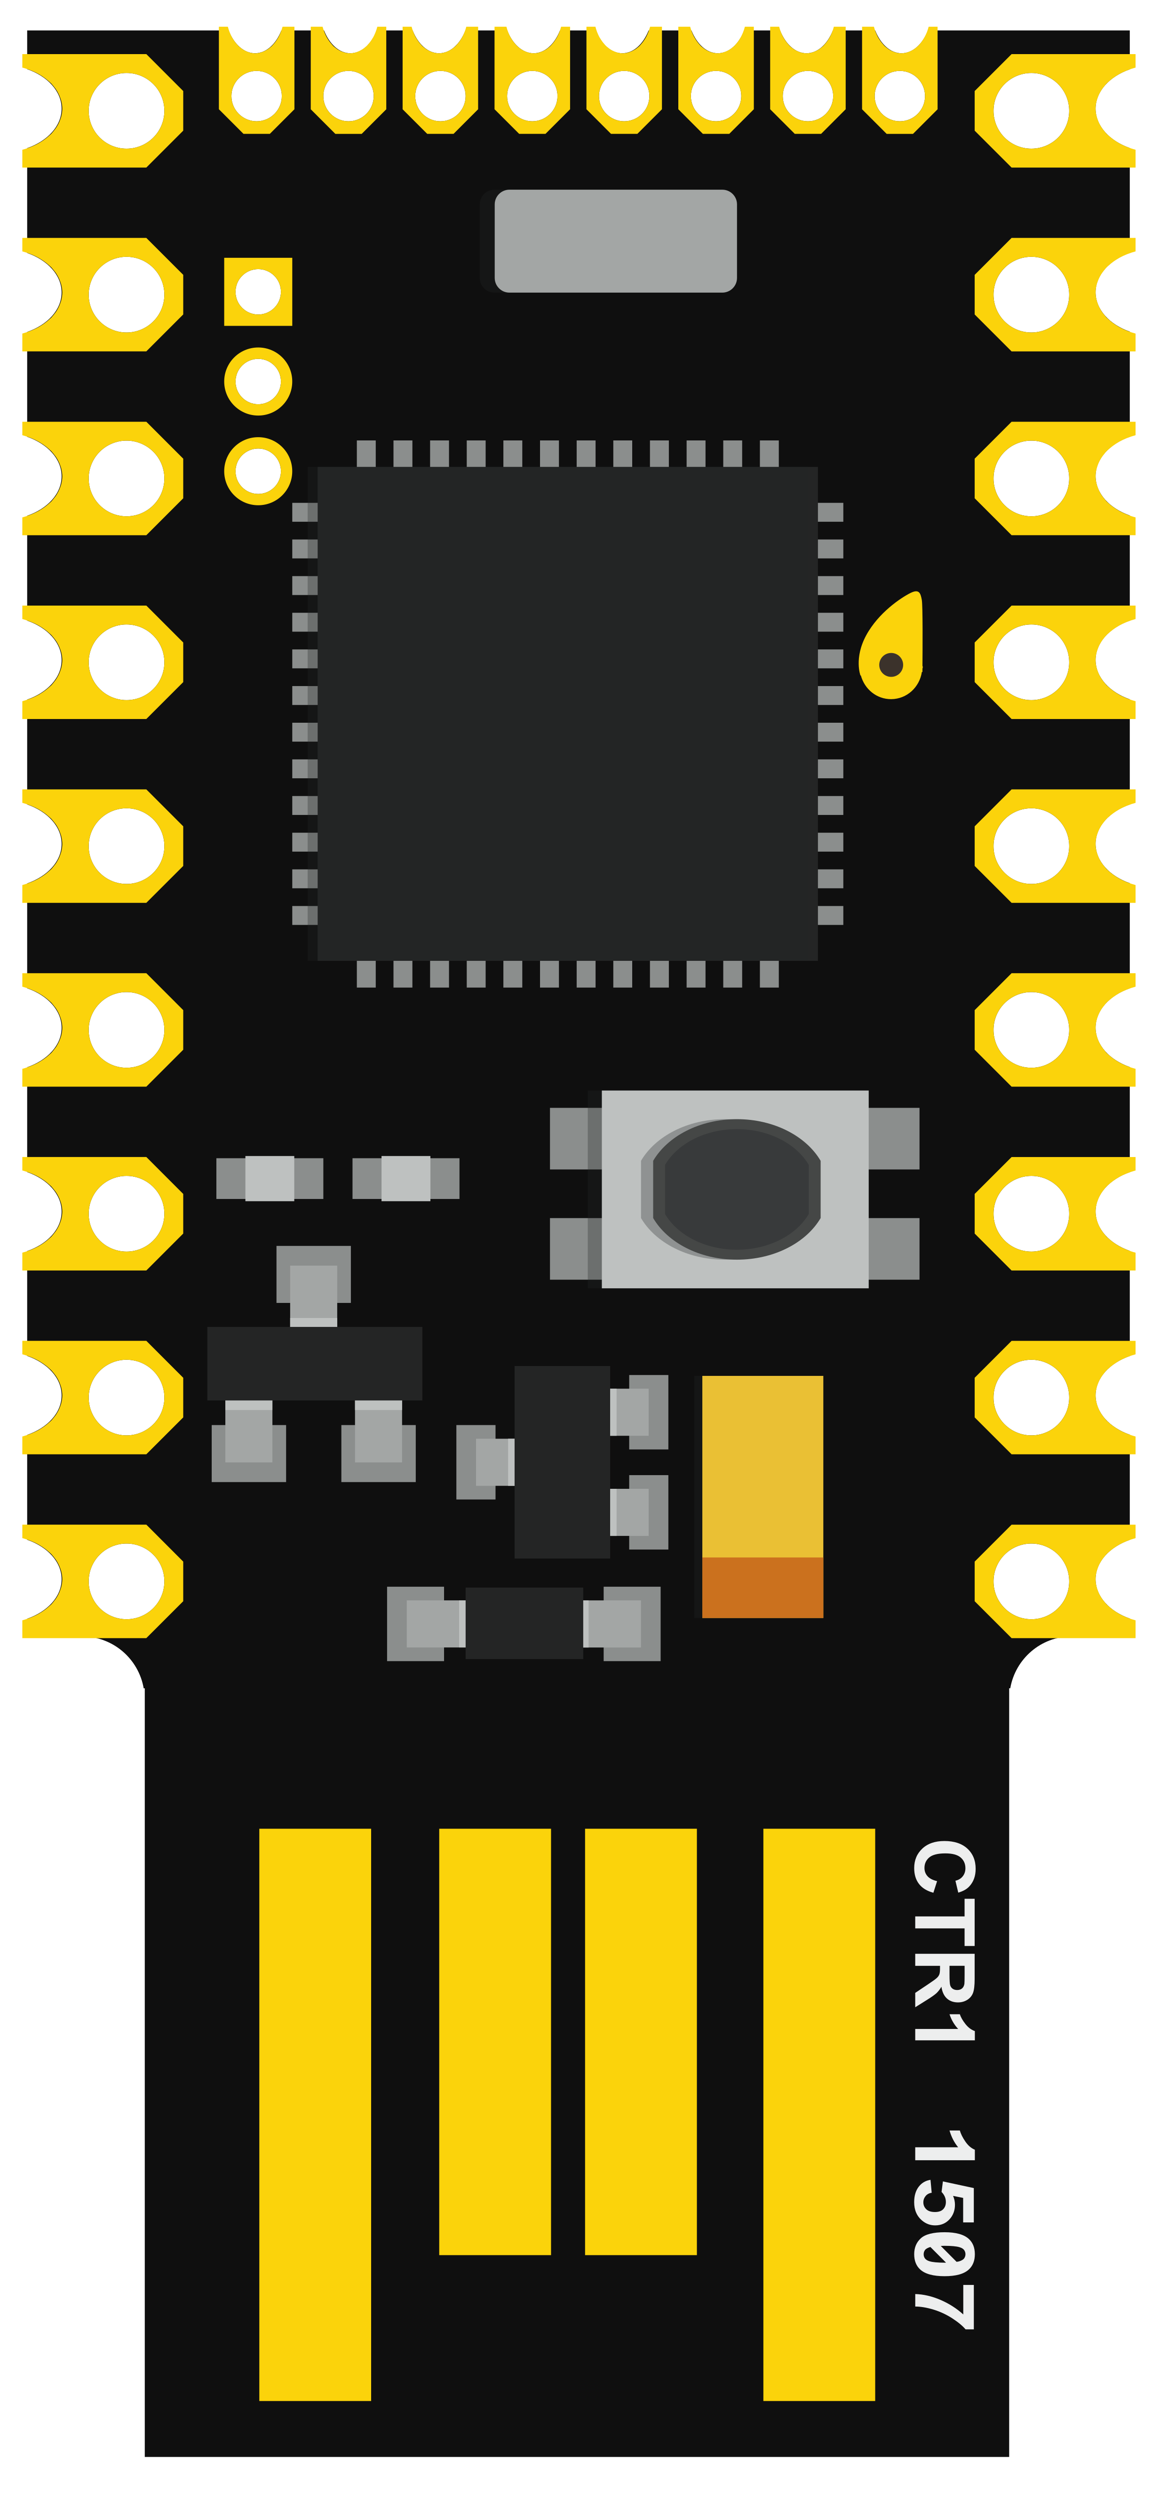 <?xml version="1.0" encoding="utf-8"?>
<!-- Generator: Adobe Illustrator 15.0.0, SVG Export Plug-In . SVG Version: 6.00 Build 0)  -->
<!DOCTYPE svg PUBLIC "-//W3C//DTD SVG 1.1//EN" "http://www.w3.org/Graphics/SVG/1.1/DTD/svg11.dtd">
<svg version="1.1" id="Layer_1" xmlns="http://www.w3.org/2000/svg" xmlns:xlink="http://www.w3.org/1999/xlink" x="0px" y="0px"
	 width="45.35px" height="96.38px" viewBox="0 0 45.35 96.38" enable-background="new 0 0 45.35 96.38" xml:space="preserve">
<g id="BOARD_x5F__x5F_EspruinoPico">
	<path id="pcb" fill="#0F0F0F" d="M43.568,2.672V1.173h-7.783c-0.208,0.524-0.584,0.88-1.018,0.88c-0.433,0-0.809-0.355-1.016-0.88
		h-1.634c-0.207,0.524-0.583,0.88-1.017,0.88c-0.433,0-0.809-0.355-1.017-0.88h-1.383c-0.208,0.524-0.583,0.88-1.017,0.88
		s-0.81-0.355-1.018-0.88h-1.653c-0.208,0.524-0.583,0.88-1.017,0.88s-0.81-0.355-1.018-0.88h-1.383
		c-0.207,0.524-0.583,0.88-1.017,0.88c-0.433,0-0.809-0.355-1.017-0.88h-1.612c-0.208,0.524-0.583,0.88-1.017,0.88
		s-0.81-0.355-1.018-0.88h-1.383c-0.207,0.524-0.583,0.88-1.017,0.88c-0.433,0-0.809-0.355-1.017-0.88H10.85
		c-0.207,0.524-0.583,0.88-1.016,0.88c-0.434,0-0.81-0.355-1.018-0.88H1.048v1.495C1.83,2.939,2.375,3.516,2.375,4.189
		c0,0.672-0.545,1.248-1.327,1.521v4.044c0.782,0.272,1.327,0.849,1.327,1.521s-0.545,1.249-1.327,1.521v4.044
		c0.782,0.272,1.327,0.849,1.327,1.521c0,0.674-0.545,1.25-1.327,1.521v4.045c0.782,0.271,1.327,0.848,1.327,1.521
		s-0.545,1.249-1.327,1.521v4.045c0.782,0.271,1.327,0.848,1.327,1.521c0,0.672-0.545,1.248-1.327,1.521V38.1
		c0.782,0.272,1.327,0.849,1.327,1.521S1.83,40.87,1.048,41.143v4.044c0.782,0.272,1.327,0.849,1.327,1.521
		c0,0.674-0.545,1.25-1.327,1.521v4.045c0.782,0.271,1.327,0.848,1.327,1.521s-0.545,1.249-1.327,1.521v4.045
		c0.782,0.271,1.327,0.848,1.327,1.521c0,0.672-0.545,1.248-1.327,1.521v0.683h2.118c1.192,0,2.177,0.864,2.375,2h0.042v29.633
		h33.334V65.084h0.042c0.198-1.136,1.183-2,2.375-2h2.234v-0.687c-0.777-0.273-1.318-0.847-1.318-1.517s0.541-1.244,1.318-1.518
		v-4.053c-0.777-0.273-1.318-0.847-1.318-1.517s0.541-1.243,1.318-1.517v-4.053c-0.777-0.273-1.318-0.848-1.318-1.518
		s0.541-1.243,1.318-1.517v-4.052c-0.777-0.273-1.318-0.848-1.318-1.518s0.541-1.244,1.318-1.518v-4.052
		c-0.777-0.273-1.318-0.847-1.318-1.517s0.541-1.244,1.318-1.518v-4.053c-0.777-0.273-1.318-0.847-1.318-1.517
		s0.541-1.243,1.318-1.517v-4.053c-0.777-0.273-1.318-0.848-1.318-1.518s0.541-1.243,1.318-1.517v-4.052
		c-0.777-0.273-1.318-0.848-1.318-1.518s0.541-1.244,1.318-1.518V5.706c-0.777-0.273-1.318-0.847-1.318-1.517
		S42.791,2.945,43.568,2.672z M4.879,62.423c-0.805,0-1.458-0.653-1.458-1.458c0-0.807,0.653-1.459,1.458-1.459
		c0.807,0,1.459,0.652,1.459,1.459C6.338,61.77,5.686,62.423,4.879,62.423z M4.879,55.336c-0.805,0-1.458-0.652-1.458-1.458
		s0.653-1.458,1.458-1.458c0.807,0,1.459,0.652,1.459,1.458S5.686,55.336,4.879,55.336z M4.879,48.25
		c-0.805,0-1.458-0.652-1.458-1.459c0-0.805,0.653-1.458,1.458-1.458c0.807,0,1.459,0.653,1.459,1.458
		C6.338,47.598,5.686,48.25,4.879,48.25z M4.879,41.164c-0.805,0-1.458-0.653-1.458-1.459s0.653-1.459,1.458-1.459
		c0.807,0,1.459,0.653,1.459,1.459S5.686,41.164,4.879,41.164z M4.879,34.077c-0.805,0-1.458-0.653-1.458-1.458
		c0-0.807,0.653-1.459,1.458-1.459c0.807,0,1.459,0.652,1.459,1.459C6.338,33.424,5.686,34.077,4.879,34.077z M4.879,26.99
		c-0.805,0-1.458-0.652-1.458-1.458s0.653-1.458,1.458-1.458c0.807,0,1.459,0.652,1.459,1.458S5.686,26.99,4.879,26.99z
		 M4.879,19.904c-0.805,0-1.458-0.652-1.458-1.459c0-0.805,0.653-1.458,1.458-1.458c0.807,0,1.459,0.653,1.459,1.458
		C6.338,19.252,5.686,19.904,4.879,19.904z M4.879,12.818c-0.805,0-1.458-0.653-1.458-1.459S4.074,9.9,4.879,9.9
		c0.807,0,1.459,0.653,1.459,1.459S5.686,12.818,4.879,12.818z M4.879,5.731c-0.805,0-1.458-0.653-1.458-1.458
		c0-0.807,0.653-1.459,1.458-1.459c0.807,0,1.459,0.652,1.459,1.459C6.338,5.078,5.686,5.731,4.879,5.731z M9.958,19.042
		c-0.483,0-0.875-0.392-0.875-0.875s0.392-0.875,0.875-0.875s0.875,0.392,0.875,0.875S10.441,19.042,9.958,19.042z M9.958,15.584
		c-0.483,0-0.875-0.393-0.875-0.875c0-0.484,0.392-0.875,0.875-0.875s0.875,0.391,0.875,0.875
		C10.833,15.191,10.441,15.584,9.958,15.584z M9.958,12.125c-0.483,0-0.875-0.392-0.875-0.875s0.392-0.875,0.875-0.875
		s0.875,0.392,0.875,0.875S10.441,12.125,9.958,12.125z M9.896,4.675c-0.536,0-0.971-0.435-0.971-0.971
		c0-0.535,0.435-0.971,0.971-0.971c0.537,0,0.971,0.436,0.971,0.971C10.867,4.24,10.434,4.675,9.896,4.675z M13.44,4.675
		c-0.536,0-0.971-0.435-0.971-0.971c0-0.535,0.435-0.971,0.971-0.971s0.971,0.436,0.971,0.971C14.411,4.24,13.977,4.675,13.44,4.675
		z M16.984,4.675c-0.537,0-0.971-0.435-0.971-0.971c0-0.535,0.434-0.971,0.971-0.971c0.536,0,0.971,0.436,0.971,0.971
		C17.955,4.24,17.521,4.675,16.984,4.675z M20.527,4.675c-0.537,0-0.971-0.435-0.971-0.971c0-0.535,0.434-0.971,0.971-0.971
		s0.971,0.436,0.971,0.971C21.498,4.24,21.064,4.675,20.527,4.675z M24.07,4.675c-0.536,0-0.971-0.435-0.971-0.971
		c0-0.535,0.435-0.971,0.971-0.971c0.537,0,0.971,0.436,0.971,0.971C25.041,4.24,24.607,4.675,24.07,4.675z M27.614,4.675
		c-0.536,0-0.971-0.435-0.971-0.971c0-0.535,0.435-0.971,0.971-0.971s0.971,0.436,0.971,0.971C28.585,4.24,28.15,4.675,27.614,4.675
		z M31.158,4.675c-0.537,0-0.971-0.435-0.971-0.971c0-0.535,0.434-0.971,0.971-0.971c0.536,0,0.971,0.436,0.971,0.971
		C32.129,4.24,31.694,4.675,31.158,4.675z M34.701,4.675c-0.537,0-0.971-0.435-0.971-0.971c0-0.535,0.434-0.971,0.971-0.971
		s0.971,0.436,0.971,0.971C35.672,4.24,35.238,4.675,34.701,4.675z M39.773,62.423c-0.807,0-1.459-0.653-1.459-1.458
		c0-0.807,0.652-1.459,1.459-1.459c0.805,0,1.458,0.652,1.458,1.459C41.231,61.77,40.578,62.423,39.773,62.423z M39.773,55.336
		c-0.807,0-1.459-0.652-1.459-1.458s0.652-1.458,1.459-1.458c0.805,0,1.458,0.652,1.458,1.458S40.578,55.336,39.773,55.336z
		 M39.773,48.25c-0.807,0-1.459-0.652-1.459-1.459c0-0.805,0.652-1.458,1.459-1.458c0.805,0,1.458,0.653,1.458,1.458
		C41.231,47.598,40.578,48.25,39.773,48.25z M39.773,41.164c-0.807,0-1.459-0.653-1.459-1.459s0.652-1.459,1.459-1.459
		c0.805,0,1.458,0.653,1.458,1.459S40.578,41.164,39.773,41.164z M39.773,34.077c-0.807,0-1.459-0.653-1.459-1.458
		c0-0.807,0.652-1.459,1.459-1.459c0.805,0,1.458,0.652,1.458,1.459C41.231,33.424,40.578,34.077,39.773,34.077z M39.773,26.99
		c-0.807,0-1.459-0.652-1.459-1.458s0.652-1.458,1.459-1.458c0.805,0,1.458,0.652,1.458,1.458S40.578,26.99,39.773,26.99z
		 M39.773,19.904c-0.807,0-1.459-0.652-1.459-1.459c0-0.805,0.652-1.458,1.459-1.458c0.805,0,1.458,0.653,1.458,1.458
		C41.231,19.252,40.578,19.904,39.773,19.904z M39.773,12.818c-0.807,0-1.459-0.653-1.459-1.459S38.967,9.9,39.773,9.9
		c0.805,0,1.458,0.653,1.458,1.459S40.578,12.818,39.773,12.818z M39.773,5.731c-0.807,0-1.459-0.653-1.459-1.458
		c0-0.807,0.652-1.459,1.459-1.459c0.805,0,1.458,0.652,1.458,1.459C41.231,5.078,40.578,5.731,39.773,5.731z"/>
	<g id="labels">
		<path fill="#EDEEEE" d="M36.137,72.52l-0.143,0.448c-0.25-0.068-0.436-0.183-0.557-0.343c-0.122-0.16-0.183-0.362-0.183-0.608
			c0-0.304,0.104-0.554,0.312-0.75c0.208-0.196,0.492-0.294,0.853-0.294c0.382,0,0.678,0.099,0.889,0.296
			c0.211,0.196,0.316,0.455,0.316,0.776c0,0.28-0.083,0.508-0.249,0.683c-0.098,0.104-0.238,0.183-0.422,0.234l-0.109-0.458
			c0.119-0.027,0.213-0.083,0.281-0.169c0.069-0.086,0.104-0.19,0.104-0.313c0-0.17-0.061-0.308-0.183-0.413
			c-0.122-0.106-0.319-0.159-0.593-0.159c-0.289,0-0.495,0.053-0.618,0.156c-0.123,0.104-0.185,0.24-0.185,0.406
			c0,0.123,0.039,0.229,0.117,0.317S35.969,72.481,36.137,72.52z"/>
		<path fill="#EDEEEE" d="M35.294,73.88h1.903V73.2h0.388v1.82h-0.388v-0.678h-1.903V73.88z"/>
		<path fill="#EDEEEE" d="M35.294,75.321h2.291v0.974c0,0.244-0.021,0.423-0.062,0.533c-0.042,0.111-0.114,0.2-0.22,0.267
			s-0.226,0.1-0.361,0.1c-0.172,0-0.313-0.05-0.426-0.151c-0.111-0.101-0.183-0.252-0.212-0.453
			c-0.058,0.101-0.122,0.183-0.191,0.248c-0.07,0.064-0.194,0.152-0.372,0.263l-0.447,0.28v-0.554l0.499-0.334
			c0.178-0.119,0.29-0.2,0.336-0.244c0.047-0.043,0.078-0.09,0.096-0.139s0.025-0.127,0.025-0.232v-0.094h-0.956V75.321z
			 M36.616,75.784v0.342c0,0.222,0.009,0.36,0.028,0.416c0.019,0.055,0.051,0.098,0.097,0.129s0.103,0.047,0.172,0.047
			c0.077,0,0.139-0.021,0.187-0.062s0.077-0.099,0.09-0.174c0.005-0.038,0.008-0.15,0.008-0.338v-0.36H36.616z"/>
		<path fill="#EDEEEE" d="M35.294,78.657v-0.439h1.655c-0.15-0.16-0.262-0.35-0.333-0.567h0.398
			c0.037,0.115,0.108,0.239,0.213,0.374c0.104,0.134,0.227,0.227,0.366,0.276v0.356H35.294z"/>
		<path fill="#EDEEEE" d="M35.294,83.28v-0.5h1.655c-0.15-0.184-0.262-0.398-0.333-0.647h0.398c0.037,0.131,0.108,0.273,0.213,0.426
			c0.104,0.153,0.227,0.259,0.366,0.315v0.406H35.294z"/>
		<path fill="#EDEEEE" d="M35.883,84.035l0.046,0.499c-0.1,0.014-0.178,0.056-0.235,0.126s-0.087,0.151-0.087,0.242
			c0,0.104,0.037,0.193,0.112,0.266c0.074,0.072,0.187,0.108,0.336,0.108c0.141,0,0.246-0.035,0.316-0.107s0.105-0.165,0.105-0.28
			c0-0.144-0.056-0.272-0.167-0.387l0.052-0.406l1.192,0.257v1.323h-0.411v-0.944l-0.389-0.078c0.049,0.111,0.073,0.226,0.073,0.342
			c0,0.222-0.071,0.41-0.213,0.564s-0.325,0.231-0.552,0.231c-0.188,0-0.356-0.062-0.504-0.187c-0.202-0.17-0.304-0.405-0.304-0.707
			c0-0.241,0.057-0.438,0.171-0.59C35.539,84.155,35.691,84.064,35.883,84.035z"/>
		<path fill="#EDEEEE" d="M37.356,87.496c0.158-0.142,0.237-0.34,0.237-0.593s-0.078-0.45-0.234-0.591
			c-0.189-0.172-0.5-0.257-0.931-0.257c-0.439,0-0.745,0.077-0.917,0.233c-0.171,0.155-0.257,0.36-0.257,0.614
			c0,0.253,0.078,0.45,0.234,0.592c0.189,0.171,0.501,0.256,0.935,0.256C36.858,87.751,37.169,87.666,37.356,87.496z M36.997,86.631
			c0.088,0.026,0.148,0.062,0.183,0.11c0.033,0.048,0.051,0.102,0.051,0.162s-0.018,0.114-0.051,0.161
			c-0.034,0.047-0.102,0.086-0.202,0.117c-0.021,0.006-0.061,0.009-0.089,0.015l-0.61-0.612c0.05-0.001,0.088-0.005,0.146-0.005
			C36.692,86.579,36.884,86.597,36.997,86.631z M35.852,87.176c-0.087-0.026-0.147-0.062-0.182-0.11s-0.051-0.102-0.051-0.162
			s0.017-0.114,0.05-0.161s0.101-0.086,0.201-0.116c0.002-0.001,0.007-0.001,0.01-0.002l0.601,0.602
			c-0.021,0-0.034,0.002-0.057,0.002C36.155,87.228,35.965,87.21,35.852,87.176z"/>
		<path fill="#EDEEEE" d="M37.146,88.087h0.408v1.712h-0.319c-0.121-0.142-0.297-0.285-0.524-0.432
			c-0.229-0.146-0.471-0.257-0.728-0.334c-0.257-0.076-0.486-0.114-0.688-0.113v-0.482c0.316,0.009,0.64,0.083,0.969,0.224
			s0.624,0.328,0.883,0.563V88.087z"/>
	</g>
	<g id="components">
		<g id="button_16_">
			<g>
				<rect x="21.209" y="42.709" fill="#8B8E8D" width="2.125" height="2.375"/>
				<rect x="21.209" y="46.959" fill="#8B8E8D" width="2.125" height="2.375"/>
				<rect x="33.334" y="42.709" fill="#8B8E8D" width="2.125" height="2.375"/>
				<rect x="33.334" y="46.959" fill="#8B8E8D" width="2.125" height="2.375"/>
			</g>
			<rect x="22.667" y="42.041" opacity="0.3" fill="#242525" width="10.291" height="7.625"/>
			<rect x="23.209" y="42.041" fill="#BEC1C0" width="10.291" height="7.625"/>
			<g id="btnToggle">
				<path opacity="0.3" fill="#242525" d="M27.948,48.562c1.441,0,2.676-0.66,3.229-1.605v-2.206
					c-0.554-0.944-1.788-1.606-3.229-1.606s-2.676,0.662-3.229,1.606v2.206C25.272,47.902,26.507,48.562,27.948,48.562z"/>
				<g>
					<path fill="#454746" d="M28.417,48.562c1.441,0,2.676-0.66,3.229-1.605v-2.206c-0.554-0.944-1.788-1.606-3.229-1.606
						s-2.676,0.662-3.229,1.606v2.206C25.741,47.902,26.976,48.562,28.417,48.562z"/>
					<path fill="#383A3B" d="M28.417,48.178c1.236,0,2.296-0.566,2.771-1.377v-1.893c-0.475-0.811-1.534-1.379-2.771-1.379
						s-2.296,0.568-2.771,1.379v1.893C26.121,47.611,27.181,48.178,28.417,48.178z"/>
				</g>
			</g>
		</g>
		<g id="chip_13_">
			<g>
				<g>
					<rect x="13.761" y="16.979" fill="#8B8E8D" width="0.729" height="1.251"/>
					<rect x="15.174" y="16.979" fill="#8B8E8D" width="0.729" height="1.251"/>
					<rect x="16.586" y="16.979" fill="#8B8E8D" width="0.729" height="1.251"/>
					<rect x="17.999" y="16.979" fill="#8B8E8D" width="0.729" height="1.251"/>
					<rect x="19.412" y="16.979" fill="#8B8E8D" width="0.729" height="1.251"/>
					<rect x="20.825" y="16.979" fill="#8B8E8D" width="0.729" height="1.251"/>
					<rect x="22.238" y="16.979" fill="#8B8E8D" width="0.729" height="1.251"/>
					<rect x="23.651" y="16.979" fill="#8B8E8D" width="0.729" height="1.251"/>
					<rect x="25.064" y="16.979" fill="#8B8E8D" width="0.729" height="1.251"/>
					<rect x="26.478" y="16.979" fill="#8B8E8D" width="0.729" height="1.251"/>
					<rect x="27.891" y="16.979" fill="#8B8E8D" width="0.729" height="1.251"/>
					<rect x="29.304" y="16.979" fill="#8B8E8D" width="0.729" height="1.251"/>
				</g>
				<g>
					<rect x="11.271" y="19.385" fill="#8B8E8D" width="1.25" height="0.729"/>
					<rect x="11.271" y="20.798" fill="#8B8E8D" width="1.25" height="0.729"/>
					<rect x="11.271" y="22.21" fill="#8B8E8D" width="1.25" height="0.729"/>
					<rect x="11.271" y="23.623" fill="#8B8E8D" width="1.25" height="0.729"/>
					<rect x="11.271" y="25.036" fill="#8B8E8D" width="1.25" height="0.729"/>
					<rect x="11.271" y="26.449" fill="#8B8E8D" width="1.25" height="0.729"/>
					<rect x="11.271" y="27.862" fill="#8B8E8D" width="1.25" height="0.729"/>
					<rect x="11.271" y="29.275" fill="#8B8E8D" width="1.25" height="0.729"/>
					<rect x="11.271" y="30.688" fill="#8B8E8D" width="1.25" height="0.729"/>
					<rect x="11.271" y="32.102" fill="#8B8E8D" width="1.25" height="0.729"/>
					<rect x="11.271" y="33.515" fill="#8B8E8D" width="1.25" height="0.729"/>
					<rect x="11.271" y="34.928" fill="#8B8E8D" width="1.25" height="0.729"/>
				</g>
				<g>
					<rect x="31.271" y="19.385" fill="#8B8E8D" width="1.25" height="0.729"/>
					<rect x="31.271" y="20.798" fill="#8B8E8D" width="1.25" height="0.729"/>
					<rect x="31.271" y="22.21" fill="#8B8E8D" width="1.25" height="0.729"/>
					<rect x="31.271" y="23.623" fill="#8B8E8D" width="1.25" height="0.729"/>
					<rect x="31.271" y="25.036" fill="#8B8E8D" width="1.25" height="0.729"/>
					<rect x="31.271" y="26.449" fill="#8B8E8D" width="1.25" height="0.729"/>
					<rect x="31.271" y="27.862" fill="#8B8E8D" width="1.25" height="0.729"/>
					<rect x="31.271" y="29.275" fill="#8B8E8D" width="1.25" height="0.729"/>
					<rect x="31.271" y="30.688" fill="#8B8E8D" width="1.25" height="0.729"/>
					<rect x="31.271" y="32.102" fill="#8B8E8D" width="1.25" height="0.729"/>
					<rect x="31.271" y="33.515" fill="#8B8E8D" width="1.25" height="0.729"/>
					<rect x="31.271" y="34.928" fill="#8B8E8D" width="1.25" height="0.729"/>
				</g>
				<g>
					<rect x="13.761" y="36.821" fill="#8B8E8D" width="0.729" height="1.251"/>
					<rect x="15.174" y="36.821" fill="#8B8E8D" width="0.729" height="1.251"/>
					<rect x="16.586" y="36.821" fill="#8B8E8D" width="0.729" height="1.251"/>
					<rect x="17.999" y="36.821" fill="#8B8E8D" width="0.729" height="1.251"/>
					<rect x="19.412" y="36.821" fill="#8B8E8D" width="0.729" height="1.251"/>
					<rect x="20.825" y="36.821" fill="#8B8E8D" width="0.729" height="1.251"/>
					<rect x="22.238" y="36.821" fill="#8B8E8D" width="0.729" height="1.251"/>
					<rect x="23.651" y="36.821" fill="#8B8E8D" width="0.729" height="1.251"/>
					<rect x="25.064" y="36.821" fill="#8B8E8D" width="0.729" height="1.251"/>
					<rect x="26.478" y="36.821" fill="#8B8E8D" width="0.729" height="1.251"/>
					<rect x="27.891" y="36.821" fill="#8B8E8D" width="0.729" height="1.251"/>
					<rect x="29.304" y="36.821" fill="#8B8E8D" width="0.729" height="1.251"/>
				</g>
			</g>
			<rect x="12.25" y="18" fill="#242525" width="19.292" height="19.041"/>
			<rect x="11.864" y="18" opacity="0.3" fill="#242525" width="19.292" height="19.041"/>
		</g>
		<g id="component_4_">
			<g>
				<g>
					<rect x="17.599" y="54.938" fill="#8B8E8D" width="1.51" height="2.869"/>
					<g>
						<rect x="18.357" y="55.465" fill="#A3A6A5" width="1.602" height="1.815"/>
						<rect x="19.594" y="55.465" fill="#BEC1C0" width="0.365" height="1.815"/>
					</g>
				</g>
				<g>
					<rect x="24.264" y="53.009" fill="#8B8E8D" width="1.51" height="2.869"/>
					<g>
						<rect x="23.413" y="53.536" fill="#A3A6A5" width="1.602" height="1.815"/>
						<rect x="23.413" y="53.536" fill="#BEC1C0" width="0.365" height="1.815"/>
					</g>
				</g>
				<g>
					<rect x="24.264" y="56.868" fill="#8B8E8D" width="1.51" height="2.869"/>
					<g>
						<rect x="23.413" y="57.396" fill="#A3A6A5" width="1.602" height="1.815"/>
						<rect x="23.413" y="57.396" fill="#BEC1C0" width="0.365" height="1.815"/>
					</g>
				</g>
			</g>
			<rect x="19.844" y="52.662" fill="#242525" width="3.685" height="7.422"/>
		</g>
		<g id="component_3_">
			<g>
				<g>
					<rect x="10.662" y="48.031" fill="#8B8E8D" width="2.869" height="2.198"/>
					<g>
						<rect x="11.189" y="48.791" fill="#A3A6A5" width="1.815" height="2.617"/>
						<rect x="11.189" y="50.811" fill="#BEC1C0" width="1.815" height="0.596"/>
					</g>
				</g>
				<g>
					<rect x="13.164" y="54.938" fill="#8B8E8D" width="2.869" height="2.198"/>
					<g>
						<rect x="13.69" y="53.76" fill="#A3A6A5" width="1.815" height="2.617"/>
						<rect x="13.69" y="53.761" fill="#BEC1C0" width="1.815" height="0.597"/>
					</g>
				</g>
				<g>
					<rect x="8.164" y="54.938" fill="#8B8E8D" width="2.869" height="2.198"/>
					<g>
						<rect x="8.69" y="53.76" fill="#A3A6A5" width="1.815" height="2.617"/>
						<rect x="8.69" y="53.761" fill="#BEC1C0" width="1.815" height="0.597"/>
					</g>
				</g>
			</g>
			<rect x="7.996" y="51.154" fill="#242525" width="8.291" height="2.835"/>
		</g>
		<g id="component_2_">
			<rect x="26.771" y="53.042" opacity="0.3" fill="#242525" width="4.666" height="9.333"/>
			<rect x="27.084" y="53.042" fill="#EAC034" width="4.666" height="9.333"/>
			<rect x="27.084" y="60.042" fill="#CB711E" width="4.666" height="2.333"/>
		</g>
		<g id="component_1_">
			<g>
				<g>
					<rect x="14.927" y="61.17" fill="#8B8E8D" width="2.197" height="2.869"/>
					<g>
						<rect x="15.686" y="61.696" fill="#A3A6A5" width="2.617" height="1.815"/>
						<rect x="17.705" y="61.696" fill="#BEC1C0" width="0.597" height="1.815"/>
					</g>
				</g>
				<g>
					<rect x="23.279" y="61.17" fill="#8B8E8D" width="2.197" height="2.869"/>
					<g>
						<rect x="22.101" y="61.697" fill="#A3A6A5" width="2.617" height="1.816"/>
						<rect x="22.102" y="61.697" fill="#BEC1C0" width="0.597" height="1.816"/>
					</g>
				</g>
			</g>
			<rect x="17.956" y="61.203" fill="#242525" width="4.535" height="2.756"/>
		</g>
		<g id="component">
			<path opacity="0.3" fill="#242525" d="M18.5,10.715c0,0.312,0.254,0.566,0.566,0.566h8.211c0.312,0,0.566-0.254,0.566-0.566
				V7.879c0-0.312-0.254-0.566-0.566-0.566h-8.211c-0.312,0-0.566,0.254-0.566,0.566V10.715z"/>
			<path fill="#A3A6A5" d="M19.078,10.715c0,0.312,0.254,0.566,0.566,0.566h8.211c0.312,0,0.566-0.254,0.566-0.566V7.879
				c0-0.312-0.254-0.566-0.566-0.566h-8.211c-0.312,0-0.566,0.254-0.566,0.566V10.715z"/>
		</g>
		<g id="led_15_">
			<rect x="13.594" y="44.651" fill="#8B8E8D" width="4.125" height="1.571"/>
			<rect id="ledBulb_1_" x="14.713" y="44.566" fill="#BEC1C0" width="1.885" height="1.742"/>
		</g>
		<g id="led_14_">
			<rect x="8.344" y="44.651" fill="#8B8E8D" width="4.125" height="1.571"/>
			<rect id="ledBulb" x="9.463" y="44.566" fill="#BEC1C0" width="1.885" height="1.742"/>
		</g>
	</g>
	<g id="pins">
		<rect id="PIN_x5F__x5F_usbV" x="29.438" y="70.5" fill="#FBD30B" width="4.312" height="22.062"/>
		<rect id="PIN_x5F__x5F_usbGnd" x="10" y="70.5" fill="#FBD30B" width="4.312" height="22.062"/>
		<rect id="PIN_x5F__x5F_usbD_x2B_" x="16.938" y="70.5" fill="#FBD30B" width="4.312" height="16.438"/>
		<rect id="PIN_x5F__x5F_usbD-" x="22.562" y="70.5" fill="#FBD30B" width="4.312" height="16.438"/>
		<path id="PIN_x5F__x5F_a8" fill="#FBD30B" d="M42.326,3.78c0.022-0.063,0.048-0.126,0.08-0.187
			c0.021-0.039,0.042-0.078,0.065-0.115c0.032-0.05,0.069-0.097,0.107-0.144c0.033-0.04,0.063-0.081,0.101-0.12
			c0.022-0.022,0.05-0.043,0.073-0.064c0.113-0.104,0.241-0.197,0.384-0.279c0.016-0.01,0.029-0.02,0.046-0.027
			c0.082-0.045,0.168-0.084,0.258-0.121c0.019-0.008,0.036-0.015,0.055-0.021c0.095-0.037,0.192-0.069,0.294-0.096
			c0.001,0,0.001-0.001,0.002-0.001V2.086h-3.254h-0.951H39.01L37.586,3.51v1.527L39.01,6.46h0.576h0.951h3.254V5.773
			c-0.001,0-0.001,0-0.002,0c-0.102-0.027-0.199-0.06-0.294-0.096c-0.019-0.008-0.036-0.015-0.055-0.021
			c-0.09-0.037-0.176-0.076-0.258-0.121c-0.017-0.009-0.03-0.02-0.046-0.027c-0.143-0.083-0.271-0.176-0.384-0.28
			c-0.023-0.022-0.051-0.042-0.073-0.064c-0.037-0.038-0.067-0.079-0.101-0.12c-0.038-0.047-0.075-0.094-0.107-0.144
			c-0.023-0.038-0.045-0.075-0.065-0.114c-0.032-0.061-0.058-0.123-0.08-0.188c-0.012-0.033-0.024-0.066-0.033-0.1
			c-0.026-0.101-0.043-0.203-0.043-0.309c0-0.106,0.017-0.209,0.043-0.309C42.302,3.846,42.314,3.814,42.326,3.78z M39.773,5.731
			c-0.807,0-1.459-0.653-1.459-1.458c0-0.807,0.652-1.459,1.459-1.459c0.805,0,1.458,0.652,1.458,1.459
			C41.231,5.078,40.578,5.731,39.773,5.731z"/>
		<path id="PIN_x5F__x5F_b7" fill="#FBD30B" d="M42.326,10.867c0.022-0.064,0.048-0.127,0.08-0.188
			c0.021-0.039,0.042-0.077,0.065-0.115c0.032-0.049,0.069-0.096,0.107-0.143c0.033-0.041,0.063-0.082,0.101-0.121
			c0.022-0.021,0.05-0.042,0.073-0.064c0.113-0.104,0.241-0.197,0.384-0.279c0.016-0.009,0.029-0.02,0.046-0.027
			c0.082-0.045,0.168-0.084,0.258-0.121c0.019-0.008,0.036-0.014,0.055-0.021c0.095-0.037,0.192-0.068,0.294-0.096
			c0.001,0,0.001,0,0.002,0v-0.52h-3.254h-0.951H39.01l-1.424,1.424v1.527l1.424,1.424h0.576h0.951h3.254v-0.688
			c-0.001,0-0.001,0-0.002,0c-0.102-0.027-0.199-0.059-0.294-0.096c-0.019-0.008-0.036-0.014-0.055-0.021
			c-0.09-0.037-0.176-0.076-0.258-0.121c-0.017-0.008-0.03-0.019-0.046-0.027c-0.143-0.082-0.271-0.176-0.384-0.279
			c-0.023-0.022-0.051-0.043-0.073-0.064c-0.037-0.039-0.067-0.08-0.101-0.121c-0.038-0.047-0.075-0.094-0.107-0.143
			c-0.023-0.038-0.045-0.076-0.065-0.115c-0.032-0.061-0.058-0.123-0.08-0.188c-0.012-0.033-0.024-0.065-0.033-0.1
			c-0.026-0.1-0.043-0.203-0.043-0.309s0.017-0.209,0.043-0.309C42.302,10.933,42.314,10.9,42.326,10.867z M39.773,12.818
			c-0.807,0-1.459-0.653-1.459-1.459S38.967,9.9,39.773,9.9c0.805,0,1.458,0.653,1.458,1.459S40.578,12.818,39.773,12.818z"/>
		<path id="PIN_x5F__x5F_b6" fill="#FBD30B" d="M42.326,17.953c0.022-0.064,0.048-0.127,0.08-0.188
			c0.021-0.039,0.042-0.076,0.065-0.114c0.032-0.05,0.069-0.097,0.107-0.144c0.033-0.041,0.063-0.082,0.101-0.12
			c0.022-0.022,0.05-0.042,0.073-0.064c0.113-0.104,0.241-0.197,0.384-0.28c0.016-0.008,0.029-0.019,0.046-0.027
			c0.082-0.045,0.168-0.084,0.258-0.121c0.019-0.007,0.036-0.014,0.055-0.021c0.095-0.036,0.192-0.068,0.294-0.096
			c0.001,0,0.001,0,0.002,0v-0.519h-3.254h-0.951H39.01l-1.424,1.423v1.527l1.424,1.424h0.576h0.951h3.254v-0.687
			c-0.001,0-0.001-0.001-0.002-0.001c-0.102-0.026-0.199-0.059-0.294-0.096c-0.019-0.007-0.036-0.014-0.055-0.021
			c-0.09-0.037-0.176-0.076-0.258-0.121c-0.017-0.008-0.03-0.018-0.046-0.027c-0.143-0.082-0.271-0.176-0.384-0.279
			c-0.023-0.021-0.051-0.042-0.073-0.064c-0.037-0.039-0.067-0.08-0.101-0.12c-0.038-0.047-0.075-0.094-0.107-0.144
			c-0.023-0.037-0.045-0.076-0.065-0.115c-0.032-0.061-0.058-0.123-0.08-0.187c-0.012-0.034-0.024-0.065-0.033-0.101
			c-0.026-0.1-0.043-0.202-0.043-0.309c0-0.105,0.017-0.208,0.043-0.309C42.302,18.02,42.314,17.986,42.326,17.953z M39.773,19.904
			c-0.807,0-1.459-0.652-1.459-1.459c0-0.805,0.652-1.458,1.459-1.458c0.805,0,1.458,0.653,1.458,1.458
			C41.231,19.252,40.578,19.904,39.773,19.904z"/>
		<path id="PIN_x5F__x5F_b5" fill="#FBD30B" d="M42.326,25.039c0.022-0.063,0.048-0.126,0.08-0.187
			c0.021-0.039,0.042-0.077,0.065-0.114c0.032-0.051,0.069-0.098,0.107-0.145c0.033-0.04,0.063-0.081,0.101-0.119
			c0.022-0.023,0.05-0.043,0.073-0.064c0.113-0.104,0.241-0.197,0.384-0.28c0.016-0.009,0.029-0.019,0.046-0.027
			c0.082-0.045,0.168-0.084,0.258-0.121c0.019-0.007,0.036-0.015,0.055-0.021c0.095-0.036,0.192-0.069,0.294-0.096
			c0.001,0,0.001-0.001,0.002-0.001v-0.518h-3.254h-0.951H39.01l-1.424,1.423v1.527l1.424,1.423h0.576h0.951h3.254v-0.686
			c-0.001,0-0.001-0.001-0.002-0.001c-0.102-0.026-0.199-0.06-0.294-0.096c-0.019-0.007-0.036-0.015-0.055-0.021
			c-0.09-0.037-0.176-0.076-0.258-0.121c-0.017-0.009-0.03-0.019-0.046-0.027c-0.143-0.083-0.271-0.176-0.384-0.28
			c-0.023-0.021-0.051-0.041-0.073-0.064c-0.037-0.038-0.067-0.079-0.101-0.119c-0.038-0.047-0.075-0.094-0.107-0.145
			c-0.023-0.037-0.045-0.075-0.065-0.114c-0.032-0.061-0.058-0.123-0.08-0.187c-0.012-0.034-0.024-0.066-0.033-0.101
			c-0.026-0.101-0.043-0.202-0.043-0.309s0.017-0.208,0.043-0.309C42.302,25.105,42.314,25.073,42.326,25.039z M39.773,26.99
			c-0.807,0-1.459-0.652-1.459-1.458s0.652-1.458,1.459-1.458c0.805,0,1.458,0.652,1.458,1.458S40.578,26.99,39.773,26.99z"/>
		<path id="PIN_x5F__x5F_b4" fill="#FBD30B" d="M42.326,32.126c0.022-0.063,0.048-0.126,0.08-0.187
			c0.021-0.039,0.042-0.078,0.065-0.115c0.032-0.05,0.069-0.097,0.107-0.144c0.033-0.04,0.063-0.081,0.101-0.12
			c0.022-0.022,0.05-0.043,0.073-0.064c0.113-0.104,0.241-0.197,0.384-0.279c0.016-0.01,0.029-0.02,0.046-0.027
			c0.082-0.045,0.168-0.084,0.258-0.121c0.019-0.008,0.036-0.015,0.055-0.021c0.095-0.037,0.192-0.069,0.294-0.096
			c0.001,0,0.001-0.001,0.002-0.001v-0.519h-3.254h-0.951H39.01l-1.424,1.424v1.527l1.424,1.423h0.576h0.951h3.254v-0.687
			c-0.001,0-0.001,0-0.002,0c-0.102-0.027-0.199-0.06-0.294-0.096c-0.019-0.008-0.036-0.015-0.055-0.021
			c-0.09-0.037-0.176-0.076-0.258-0.121c-0.017-0.009-0.03-0.02-0.046-0.027c-0.143-0.083-0.271-0.176-0.384-0.28
			c-0.023-0.022-0.051-0.042-0.073-0.064c-0.037-0.038-0.067-0.079-0.101-0.12c-0.038-0.047-0.075-0.094-0.107-0.144
			c-0.023-0.038-0.045-0.075-0.065-0.114c-0.032-0.061-0.058-0.123-0.08-0.188c-0.012-0.033-0.024-0.066-0.033-0.1
			c-0.026-0.101-0.043-0.203-0.043-0.309c0-0.106,0.017-0.209,0.043-0.309C42.302,32.191,42.314,32.16,42.326,32.126z
			 M39.773,34.077c-0.807,0-1.459-0.653-1.459-1.458c0-0.807,0.652-1.459,1.459-1.459c0.805,0,1.458,0.652,1.458,1.459
			C41.231,33.424,40.578,34.077,39.773,34.077z"/>
		<path id="PIN_x5F__x5F_b3" fill="#FBD30B" d="M42.326,39.213c0.022-0.064,0.048-0.127,0.08-0.188
			c0.021-0.039,0.042-0.077,0.065-0.115c0.032-0.049,0.069-0.096,0.107-0.143c0.033-0.041,0.063-0.082,0.101-0.121
			c0.022-0.021,0.05-0.042,0.073-0.064c0.113-0.104,0.241-0.197,0.384-0.279c0.016-0.009,0.029-0.02,0.046-0.027
			c0.082-0.045,0.168-0.084,0.258-0.121c0.019-0.008,0.036-0.014,0.055-0.021c0.095-0.037,0.192-0.068,0.294-0.096
			c0.001,0,0.001,0,0.002,0v-0.52h-3.254h-0.951H39.01l-1.424,1.424v1.527l1.424,1.424h0.576h0.951h3.254v-0.688
			c-0.001,0-0.001,0-0.002,0c-0.102-0.027-0.199-0.059-0.294-0.096c-0.019-0.008-0.036-0.014-0.055-0.021
			c-0.09-0.037-0.176-0.076-0.258-0.121c-0.017-0.008-0.03-0.019-0.046-0.027c-0.143-0.082-0.271-0.176-0.384-0.279
			c-0.023-0.022-0.051-0.043-0.073-0.064c-0.037-0.039-0.067-0.08-0.101-0.121c-0.038-0.047-0.075-0.094-0.107-0.143
			c-0.023-0.038-0.045-0.076-0.065-0.115c-0.032-0.061-0.058-0.123-0.08-0.188c-0.012-0.033-0.024-0.065-0.033-0.1
			c-0.026-0.1-0.043-0.203-0.043-0.309s0.017-0.209,0.043-0.309C42.302,39.278,42.314,39.246,42.326,39.213z M39.773,41.164
			c-0.807,0-1.459-0.653-1.459-1.459s0.652-1.459,1.459-1.459c0.805,0,1.458,0.653,1.458,1.459S40.578,41.164,39.773,41.164z"/>
		<path id="PIN_x5F__x5F_3.3_1_" fill="#FBD30B" d="M42.326,46.299c0.022-0.064,0.048-0.127,0.08-0.188
			c0.021-0.039,0.042-0.076,0.065-0.114c0.032-0.05,0.069-0.097,0.107-0.144c0.033-0.041,0.063-0.082,0.101-0.12
			c0.022-0.022,0.05-0.042,0.073-0.064c0.113-0.104,0.241-0.197,0.384-0.28c0.016-0.008,0.029-0.019,0.046-0.027
			c0.082-0.045,0.168-0.084,0.258-0.121c0.019-0.007,0.036-0.014,0.055-0.021c0.095-0.036,0.192-0.068,0.294-0.096
			c0.001,0,0.001,0,0.002,0v-0.519h-3.254h-0.951H39.01l-1.424,1.423v1.527l1.424,1.424h0.576h0.951h3.254v-0.687
			c-0.001,0-0.001-0.001-0.002-0.001c-0.102-0.026-0.199-0.059-0.294-0.096c-0.019-0.007-0.036-0.014-0.055-0.021
			c-0.09-0.037-0.176-0.076-0.258-0.121c-0.017-0.008-0.03-0.018-0.046-0.027c-0.143-0.082-0.271-0.176-0.384-0.279
			c-0.023-0.021-0.051-0.042-0.073-0.064c-0.037-0.039-0.067-0.08-0.101-0.12c-0.038-0.047-0.075-0.094-0.107-0.144
			c-0.023-0.037-0.045-0.076-0.065-0.115c-0.032-0.061-0.058-0.123-0.08-0.187c-0.012-0.034-0.024-0.065-0.033-0.101
			c-0.026-0.1-0.043-0.202-0.043-0.309c0-0.105,0.017-0.208,0.043-0.309C42.302,46.365,42.314,46.332,42.326,46.299z M39.773,48.25
			c-0.807,0-1.459-0.652-1.459-1.459c0-0.805,0.652-1.458,1.459-1.458c0.805,0,1.458,0.653,1.458,1.458
			C41.231,47.598,40.578,48.25,39.773,48.25z"/>
		<path id="PIN_x5F__x5F_vBat" fill="#FBD30B" d="M42.326,53.385c0.022-0.063,0.048-0.126,0.08-0.187
			c0.021-0.039,0.042-0.077,0.065-0.114c0.032-0.051,0.069-0.098,0.107-0.145c0.033-0.04,0.063-0.081,0.101-0.119
			c0.022-0.023,0.05-0.043,0.073-0.064c0.113-0.104,0.241-0.197,0.384-0.28c0.016-0.009,0.029-0.019,0.046-0.027
			c0.082-0.045,0.168-0.084,0.258-0.121c0.019-0.007,0.036-0.015,0.055-0.021c0.095-0.036,0.192-0.069,0.294-0.096
			c0.001,0,0.001-0.001,0.002-0.001v-0.518h-3.254h-0.951H39.01l-1.424,1.423v1.527l1.424,1.423h0.576h0.951h3.254v-0.686
			c-0.001,0-0.001-0.001-0.002-0.001c-0.102-0.026-0.199-0.06-0.294-0.096c-0.019-0.007-0.036-0.015-0.055-0.021
			c-0.09-0.037-0.176-0.076-0.258-0.121c-0.017-0.009-0.03-0.019-0.046-0.027c-0.143-0.083-0.271-0.176-0.384-0.28
			c-0.023-0.021-0.051-0.041-0.073-0.064c-0.037-0.038-0.067-0.079-0.101-0.119c-0.038-0.047-0.075-0.094-0.107-0.145
			c-0.023-0.037-0.045-0.075-0.065-0.114c-0.032-0.061-0.058-0.123-0.08-0.187c-0.012-0.034-0.024-0.066-0.033-0.101
			c-0.026-0.101-0.043-0.202-0.043-0.309s0.017-0.208,0.043-0.309C42.302,53.451,42.314,53.419,42.326,53.385z M39.773,55.336
			c-0.807,0-1.459-0.652-1.459-1.458s0.652-1.458,1.459-1.458c0.805,0,1.458,0.652,1.458,1.458S40.578,55.336,39.773,55.336z"/>
		<path id="PIN_x5F__x5F_gnd_1_" fill="#FBD30B" d="M42.326,60.472c0.022-0.063,0.048-0.126,0.08-0.187
			c0.021-0.039,0.042-0.078,0.065-0.115c0.032-0.05,0.069-0.097,0.107-0.144c0.033-0.04,0.063-0.081,0.101-0.12
			c0.022-0.022,0.05-0.043,0.073-0.064c0.113-0.104,0.241-0.197,0.384-0.279c0.016-0.01,0.029-0.02,0.046-0.027
			c0.082-0.045,0.168-0.084,0.258-0.121c0.019-0.008,0.036-0.015,0.055-0.021c0.095-0.037,0.192-0.069,0.294-0.096
			c0.001,0,0.001-0.001,0.002-0.001v-0.519h-3.254h-0.951H39.01l-1.424,1.424v1.527l1.424,1.423h0.576h0.951h3.254v-0.687
			c-0.001,0-0.001,0-0.002,0c-0.102-0.027-0.199-0.06-0.294-0.096c-0.019-0.008-0.036-0.015-0.055-0.021
			c-0.09-0.037-0.176-0.076-0.258-0.121c-0.017-0.009-0.03-0.02-0.046-0.027c-0.143-0.083-0.271-0.176-0.384-0.28
			c-0.023-0.022-0.051-0.042-0.073-0.064c-0.037-0.038-0.067-0.079-0.101-0.12c-0.038-0.047-0.075-0.094-0.107-0.144
			c-0.023-0.038-0.045-0.075-0.065-0.114c-0.032-0.061-0.058-0.123-0.08-0.188c-0.012-0.033-0.024-0.066-0.033-0.1
			c-0.026-0.101-0.043-0.203-0.043-0.309c0-0.106,0.017-0.209,0.043-0.309C42.302,60.537,42.314,60.506,42.326,60.472z
			 M39.773,62.423c-0.807,0-1.459-0.653-1.459-1.458c0-0.807,0.652-1.459,1.459-1.459c0.805,0,1.458,0.652,1.458,1.459
			C41.231,61.77,40.578,62.423,39.773,62.423z"/>
		<path id="PIN_x5F__x5F_a5" fill="#FBD30B" d="M5.643,2.086H5.066H4.115H0.861v0.519c0.001,0,0.001,0.001,0.002,0.001
			c0.102,0.026,0.199,0.059,0.294,0.096c0.019,0.007,0.036,0.014,0.055,0.021C1.302,2.76,1.388,2.799,1.47,2.844
			C1.486,2.852,1.5,2.861,1.516,2.871C1.658,2.953,1.786,3.047,1.899,3.15C1.923,3.172,1.95,3.192,1.973,3.215
			c0.037,0.039,0.067,0.08,0.101,0.12c0.038,0.047,0.075,0.094,0.107,0.144c0.023,0.037,0.045,0.076,0.065,0.115
			c0.032,0.061,0.058,0.123,0.08,0.187c0.012,0.034,0.024,0.065,0.033,0.101c0.026,0.1,0.043,0.202,0.043,0.309
			c0,0.105-0.017,0.208-0.043,0.309c-0.009,0.033-0.021,0.066-0.033,0.1c-0.022,0.064-0.048,0.127-0.08,0.188
			C2.226,4.824,2.204,4.861,2.181,4.899c-0.032,0.05-0.069,0.097-0.107,0.144C2.04,5.084,2.01,5.125,1.973,5.163
			C1.95,5.186,1.923,5.205,1.899,5.228c-0.113,0.104-0.241,0.197-0.384,0.28C1.5,5.516,1.486,5.526,1.47,5.535
			C1.388,5.58,1.302,5.619,1.212,5.656C1.193,5.663,1.176,5.67,1.157,5.678C1.062,5.714,0.965,5.746,0.863,5.773
			c-0.001,0-0.001,0-0.002,0V6.46h3.254h0.951h0.576l1.424-1.423V3.51L5.643,2.086z M4.879,5.731c-0.805,0-1.458-0.653-1.458-1.458
			c0-0.807,0.653-1.459,1.458-1.459c0.807,0,1.459,0.652,1.459,1.459C6.338,5.078,5.686,5.731,4.879,5.731z"/>
		<path id="PIN_x5F__x5F_a6" fill="#FBD30B" d="M5.643,9.172H5.066H4.115H0.861v0.52c0.001,0,0.001,0,0.002,0
			C0.965,9.719,1.062,9.75,1.157,9.787c0.019,0.008,0.036,0.014,0.055,0.021C1.302,9.846,1.388,9.885,1.47,9.93
			C1.486,9.938,1.5,9.948,1.516,9.957c0.143,0.082,0.271,0.176,0.384,0.279c0.023,0.022,0.051,0.043,0.073,0.064
			c0.037,0.039,0.067,0.08,0.101,0.121c0.038,0.047,0.075,0.094,0.107,0.143c0.023,0.038,0.045,0.076,0.065,0.115
			c0.032,0.061,0.058,0.123,0.08,0.188c0.012,0.033,0.024,0.065,0.033,0.1c0.026,0.1,0.043,0.203,0.043,0.309
			s-0.017,0.209-0.043,0.309c-0.009,0.034-0.021,0.066-0.033,0.1c-0.022,0.064-0.048,0.127-0.08,0.188
			c-0.021,0.039-0.042,0.077-0.065,0.115c-0.032,0.049-0.069,0.096-0.107,0.143C2.04,12.17,2.01,12.211,1.973,12.25
			c-0.022,0.021-0.05,0.042-0.073,0.064c-0.113,0.104-0.241,0.197-0.384,0.279c-0.016,0.009-0.029,0.02-0.046,0.027
			c-0.082,0.045-0.168,0.084-0.258,0.121c-0.019,0.008-0.036,0.014-0.055,0.021c-0.095,0.037-0.192,0.068-0.294,0.096
			c-0.001,0-0.001,0-0.002,0v0.688h3.254h0.951h0.576l1.424-1.424v-1.527L5.643,9.172z M4.879,12.818
			c-0.805,0-1.458-0.653-1.458-1.459S4.074,9.9,4.879,9.9c0.807,0,1.459,0.653,1.459,1.459S5.686,12.818,4.879,12.818z"/>
		<path id="PIN_x5F__x5F_a7" fill="#FBD30B" d="M5.643,16.259H5.066H4.115H0.861v0.519c0.001,0,0.001,0,0.002,0
			c0.102,0.027,0.199,0.06,0.294,0.096c0.019,0.008,0.036,0.015,0.055,0.021c0.09,0.037,0.176,0.076,0.258,0.121
			c0.017,0.009,0.03,0.02,0.046,0.027c0.143,0.083,0.271,0.176,0.384,0.28c0.023,0.022,0.051,0.042,0.073,0.064
			c0.037,0.038,0.067,0.079,0.101,0.12c0.038,0.047,0.075,0.094,0.107,0.144c0.023,0.038,0.045,0.075,0.065,0.114
			c0.032,0.061,0.058,0.123,0.08,0.188c0.012,0.033,0.024,0.066,0.033,0.1c0.026,0.101,0.043,0.203,0.043,0.309
			c0,0.106-0.017,0.209-0.043,0.309c-0.009,0.035-0.021,0.066-0.033,0.101c-0.022,0.063-0.048,0.126-0.08,0.187
			c-0.021,0.039-0.042,0.078-0.065,0.115c-0.032,0.05-0.069,0.097-0.107,0.144c-0.033,0.04-0.063,0.081-0.101,0.12
			c-0.022,0.022-0.05,0.043-0.073,0.064c-0.113,0.104-0.241,0.197-0.384,0.279c-0.016,0.01-0.029,0.02-0.046,0.027
			c-0.082,0.045-0.168,0.084-0.258,0.121c-0.019,0.008-0.036,0.015-0.055,0.021c-0.095,0.037-0.192,0.069-0.294,0.096
			c-0.001,0-0.001,0.001-0.002,0.001v0.687h3.254h0.951h0.576l1.424-1.424v-1.527L5.643,16.259z M4.879,19.904
			c-0.805,0-1.458-0.652-1.458-1.459c0-0.805,0.653-1.458,1.458-1.458c0.807,0,1.459,0.653,1.459,1.458
			C6.338,19.252,5.686,19.904,4.879,19.904z"/>
		<path id="PIN_x5F__x5F_b1" fill="#FBD30B" d="M5.643,23.346H5.066H4.115H0.861v0.518c0.001,0,0.001,0.001,0.002,0.001
			c0.102,0.026,0.199,0.06,0.294,0.096c0.019,0.007,0.036,0.015,0.055,0.021c0.09,0.037,0.176,0.076,0.258,0.121
			c0.017,0.009,0.03,0.019,0.046,0.027c0.143,0.083,0.271,0.176,0.384,0.28c0.023,0.021,0.051,0.041,0.073,0.064
			c0.037,0.038,0.067,0.079,0.101,0.119c0.038,0.047,0.075,0.094,0.107,0.145c0.023,0.037,0.045,0.075,0.065,0.114
			c0.032,0.061,0.058,0.123,0.08,0.187c0.012,0.034,0.024,0.066,0.033,0.101c0.026,0.101,0.043,0.202,0.043,0.309
			s-0.017,0.208-0.043,0.309c-0.009,0.034-0.021,0.066-0.033,0.101c-0.022,0.063-0.048,0.126-0.08,0.187
			c-0.021,0.039-0.042,0.077-0.065,0.114c-0.032,0.051-0.069,0.098-0.107,0.145c-0.033,0.04-0.063,0.081-0.101,0.119
			c-0.022,0.023-0.05,0.043-0.073,0.064c-0.113,0.104-0.241,0.197-0.384,0.28C1.5,26.775,1.486,26.785,1.47,26.794
			c-0.082,0.045-0.168,0.084-0.258,0.121c-0.019,0.007-0.036,0.015-0.055,0.021c-0.095,0.036-0.192,0.069-0.294,0.096
			c-0.001,0-0.001,0.001-0.002,0.001v0.686h3.254h0.951h0.576l1.424-1.423v-1.527L5.643,23.346z M4.879,26.99
			c-0.805,0-1.458-0.652-1.458-1.458s0.653-1.458,1.458-1.458c0.807,0,1.459,0.652,1.459,1.458S5.686,26.99,4.879,26.99z"/>
		<path id="PIN_x5F__x5F_b10" fill="#FBD30B" d="M5.643,30.432H5.066H4.115H0.861v0.519c0.001,0,0.001,0.001,0.002,0.001
			c0.102,0.026,0.199,0.059,0.294,0.096c0.019,0.007,0.036,0.014,0.055,0.021c0.09,0.037,0.176,0.076,0.258,0.121
			c0.017,0.008,0.03,0.018,0.046,0.027c0.143,0.082,0.271,0.176,0.384,0.279c0.023,0.021,0.051,0.042,0.073,0.064
			c0.037,0.039,0.067,0.08,0.101,0.12c0.038,0.047,0.075,0.094,0.107,0.144c0.023,0.037,0.045,0.076,0.065,0.115
			c0.032,0.061,0.058,0.123,0.08,0.187c0.012,0.034,0.024,0.065,0.033,0.101c0.026,0.1,0.043,0.202,0.043,0.309
			c0,0.105-0.017,0.208-0.043,0.309c-0.009,0.033-0.021,0.066-0.033,0.1c-0.022,0.064-0.048,0.127-0.08,0.188
			c-0.021,0.039-0.042,0.076-0.065,0.114c-0.032,0.05-0.069,0.097-0.107,0.144c-0.033,0.041-0.063,0.082-0.101,0.12
			c-0.022,0.022-0.05,0.042-0.073,0.064c-0.113,0.104-0.241,0.197-0.384,0.28C1.5,33.861,1.486,33.872,1.47,33.881
			c-0.082,0.045-0.168,0.084-0.258,0.121c-0.019,0.007-0.036,0.014-0.055,0.021c-0.095,0.036-0.192,0.068-0.294,0.096
			c-0.001,0-0.001,0-0.002,0v0.687h3.254h0.951h0.576l1.424-1.423v-1.527L5.643,30.432z M4.879,34.077
			c-0.805,0-1.458-0.653-1.458-1.458c0-0.807,0.653-1.459,1.458-1.459c0.807,0,1.459,0.652,1.459,1.459
			C6.338,33.424,5.686,34.077,4.879,34.077z"/>
		<path id="PIN_x5F__x5F_b13" fill="#FBD30B" d="M5.643,37.518H5.066H4.115H0.861v0.52c0.001,0,0.001,0,0.002,0
			c0.102,0.027,0.199,0.059,0.294,0.096c0.019,0.008,0.036,0.014,0.055,0.021c0.09,0.037,0.176,0.076,0.258,0.121
			c0.017,0.008,0.03,0.019,0.046,0.027c0.143,0.082,0.271,0.176,0.384,0.279c0.023,0.022,0.051,0.043,0.073,0.064
			c0.037,0.039,0.067,0.08,0.101,0.121c0.038,0.047,0.075,0.094,0.107,0.143c0.023,0.038,0.045,0.076,0.065,0.115
			c0.032,0.061,0.058,0.123,0.08,0.188c0.012,0.033,0.024,0.065,0.033,0.1c0.026,0.1,0.043,0.203,0.043,0.309
			S2.386,39.83,2.359,39.93c-0.009,0.034-0.021,0.066-0.033,0.1c-0.022,0.064-0.048,0.127-0.08,0.188
			c-0.021,0.039-0.042,0.077-0.065,0.115c-0.032,0.049-0.069,0.096-0.107,0.143c-0.033,0.041-0.063,0.082-0.101,0.121
			c-0.022,0.021-0.05,0.042-0.073,0.064c-0.113,0.104-0.241,0.197-0.384,0.279c-0.016,0.009-0.029,0.02-0.046,0.027
			c-0.082,0.045-0.168,0.084-0.258,0.121c-0.019,0.008-0.036,0.014-0.055,0.021c-0.095,0.037-0.192,0.068-0.294,0.096
			c-0.001,0-0.001,0-0.002,0v0.688h3.254h0.951h0.576l1.424-1.424v-1.527L5.643,37.518z M4.879,41.164
			c-0.805,0-1.458-0.653-1.458-1.459s0.653-1.459,1.458-1.459c0.807,0,1.459,0.653,1.459,1.459S5.686,41.164,4.879,41.164z"/>
		<path id="PIN_x5F__x5F_b14" fill="#FBD30B" d="M5.643,44.604H5.066H4.115H0.861v0.519c0.001,0,0.001,0,0.002,0
			c0.102,0.027,0.199,0.06,0.294,0.096c0.019,0.008,0.036,0.015,0.055,0.021c0.09,0.037,0.176,0.076,0.258,0.121
			c0.017,0.009,0.03,0.02,0.046,0.027c0.143,0.083,0.271,0.176,0.384,0.28c0.023,0.022,0.051,0.042,0.073,0.064
			c0.037,0.038,0.067,0.079,0.101,0.12c0.038,0.047,0.075,0.094,0.107,0.144c0.023,0.038,0.045,0.075,0.065,0.114
			c0.032,0.061,0.058,0.123,0.08,0.188c0.012,0.033,0.024,0.066,0.033,0.1c0.026,0.101,0.043,0.203,0.043,0.309
			c0,0.106-0.017,0.209-0.043,0.309c-0.009,0.035-0.021,0.066-0.033,0.101c-0.022,0.063-0.048,0.126-0.08,0.187
			c-0.021,0.039-0.042,0.078-0.065,0.115c-0.032,0.05-0.069,0.097-0.107,0.144c-0.033,0.04-0.063,0.081-0.101,0.12
			c-0.022,0.022-0.05,0.043-0.073,0.064c-0.113,0.104-0.241,0.197-0.384,0.279c-0.016,0.01-0.029,0.02-0.046,0.027
			c-0.082,0.045-0.168,0.084-0.258,0.121c-0.019,0.008-0.036,0.015-0.055,0.021c-0.095,0.037-0.192,0.069-0.294,0.096
			c-0.001,0-0.001,0.001-0.002,0.001v0.687h3.254h0.951h0.576l1.424-1.424v-1.527L5.643,44.604z M4.879,48.25
			c-0.805,0-1.458-0.652-1.458-1.459c0-0.805,0.653-1.458,1.458-1.458c0.807,0,1.459,0.653,1.459,1.458
			C6.338,47.598,5.686,48.25,4.879,48.25z"/>
		<path id="PIN_x5F__x5F_b15" fill="#FBD30B" d="M5.643,51.691H5.066H4.115H0.861v0.518c0.001,0,0.001,0.001,0.002,0.001
			c0.102,0.026,0.199,0.06,0.294,0.096c0.019,0.007,0.036,0.015,0.055,0.021c0.09,0.037,0.176,0.076,0.258,0.121
			c0.017,0.009,0.03,0.019,0.046,0.027c0.143,0.083,0.271,0.176,0.384,0.28c0.023,0.021,0.051,0.041,0.073,0.064
			c0.037,0.038,0.067,0.079,0.101,0.119c0.038,0.047,0.075,0.094,0.107,0.145c0.023,0.037,0.045,0.075,0.065,0.114
			c0.032,0.061,0.058,0.123,0.08,0.187c0.012,0.034,0.024,0.066,0.033,0.101c0.026,0.101,0.043,0.202,0.043,0.309
			s-0.017,0.208-0.043,0.309c-0.009,0.034-0.021,0.066-0.033,0.101c-0.022,0.063-0.048,0.126-0.08,0.187
			c-0.021,0.039-0.042,0.077-0.065,0.114c-0.032,0.051-0.069,0.098-0.107,0.145c-0.033,0.04-0.063,0.081-0.101,0.119
			c-0.022,0.023-0.05,0.043-0.073,0.064c-0.113,0.104-0.241,0.197-0.384,0.28C1.5,55.121,1.486,55.131,1.47,55.14
			c-0.082,0.045-0.168,0.084-0.258,0.121c-0.019,0.007-0.036,0.015-0.055,0.021c-0.095,0.036-0.192,0.069-0.294,0.096
			c-0.001,0-0.001,0.001-0.002,0.001v0.686h3.254h0.951h0.576l1.424-1.423v-1.527L5.643,51.691z M4.879,55.336
			c-0.805,0-1.458-0.652-1.458-1.458s0.653-1.458,1.458-1.458c0.807,0,1.459,0.652,1.459,1.458S5.686,55.336,4.879,55.336z"/>
		<path id="PIN_x5F__x5F_batIn" fill="#FBD30B" d="M5.643,58.777H5.066H4.115H0.861v0.519c0.001,0,0.001,0.001,0.002,0.001
			c0.102,0.026,0.199,0.059,0.294,0.096c0.019,0.007,0.036,0.014,0.055,0.021c0.09,0.037,0.176,0.076,0.258,0.121
			c0.017,0.008,0.03,0.018,0.046,0.027c0.143,0.082,0.271,0.176,0.384,0.279c0.023,0.021,0.051,0.042,0.073,0.064
			c0.037,0.039,0.067,0.08,0.101,0.12c0.038,0.047,0.075,0.094,0.107,0.144c0.023,0.037,0.045,0.076,0.065,0.115
			c0.032,0.061,0.058,0.123,0.08,0.187c0.012,0.034,0.024,0.065,0.033,0.101c0.026,0.1,0.043,0.202,0.043,0.309
			c0,0.105-0.017,0.208-0.043,0.309c-0.009,0.033-0.021,0.066-0.033,0.1c-0.022,0.064-0.048,0.127-0.08,0.188
			c-0.021,0.039-0.042,0.076-0.065,0.114c-0.032,0.05-0.069,0.097-0.107,0.144c-0.033,0.041-0.063,0.082-0.101,0.12
			c-0.022,0.022-0.05,0.042-0.073,0.064c-0.113,0.104-0.241,0.197-0.384,0.28C1.5,62.207,1.486,62.218,1.47,62.227
			c-0.082,0.045-0.168,0.084-0.258,0.121c-0.019,0.007-0.036,0.014-0.055,0.021c-0.095,0.036-0.192,0.068-0.294,0.096
			c-0.001,0-0.001,0-0.002,0v0.687h3.254h0.951h0.576l1.424-1.423v-1.527L5.643,58.777z M4.879,62.423
			c-0.805,0-1.458-0.653-1.458-1.458c0-0.807,0.653-1.459,1.458-1.459c0.807,0,1.459,0.652,1.459,1.459
			C6.338,61.77,5.686,62.423,4.879,62.423z"/>
		<path id="PIN_x5F__x5F_a4" fill="#FBD30B" d="M10.896,1.03C10.896,1.031,10.896,1.031,10.896,1.03
			c-0.02,0.068-0.041,0.134-0.064,0.197c-0.006,0.012-0.01,0.024-0.015,0.036c-0.024,0.06-0.051,0.117-0.081,0.172
			c-0.006,0.01-0.012,0.02-0.018,0.03c-0.055,0.095-0.117,0.18-0.186,0.255c-0.016,0.016-0.029,0.034-0.044,0.049
			c-0.025,0.025-0.053,0.045-0.079,0.067c-0.031,0.025-0.062,0.05-0.096,0.071c-0.025,0.016-0.051,0.03-0.077,0.043
			c-0.04,0.021-0.081,0.039-0.124,0.054c-0.022,0.009-0.044,0.017-0.066,0.022C9.98,2.045,9.912,2.056,9.842,2.056
			c-0.071,0-0.14-0.011-0.206-0.028C9.613,2.021,9.592,2.014,9.569,2.005C9.527,1.99,9.484,1.973,9.445,1.951
			C9.418,1.938,9.394,1.924,9.368,1.908C9.335,1.887,9.304,1.862,9.273,1.837C9.246,1.814,9.219,1.795,9.193,1.77
			C9.178,1.755,9.164,1.736,9.15,1.721C9.08,1.646,9.02,1.561,8.964,1.466c-0.006-0.011-0.013-0.021-0.019-0.03
			c-0.029-0.055-0.057-0.112-0.08-0.172c-0.006-0.012-0.01-0.024-0.015-0.036C8.826,1.164,8.805,1.099,8.787,1.031c0,0,0,0,0-0.001
			H8.441v2.165v0.634v0.383L9.389,5.16h1.017l0.948-0.948V3.829V3.195V1.03H10.896z M9.896,4.675c-0.536,0-0.971-0.435-0.971-0.971
			c0-0.535,0.435-0.971,0.971-0.971c0.537,0,0.971,0.436,0.971,0.971C10.867,4.24,10.434,4.675,9.896,4.675z"/>
		<path id="PIN_x5F__x5F_a3" fill="#FBD30B" d="M14.551,1.03C14.551,1.031,14.551,1.031,14.551,1.03
			c-0.018,0.068-0.039,0.134-0.064,0.197c-0.004,0.012-0.009,0.024-0.014,0.036c-0.024,0.06-0.051,0.117-0.08,0.172
			c-0.006,0.01-0.014,0.02-0.02,0.03c-0.055,0.095-0.116,0.18-0.186,0.255c-0.015,0.016-0.027,0.034-0.043,0.049
			c-0.025,0.025-0.053,0.045-0.08,0.067c-0.031,0.025-0.062,0.05-0.096,0.071c-0.025,0.016-0.05,0.03-0.076,0.043
			c-0.04,0.021-0.082,0.039-0.125,0.054c-0.021,0.009-0.043,0.017-0.066,0.022c-0.066,0.018-0.135,0.028-0.205,0.028
			s-0.139-0.011-0.205-0.028c-0.023-0.006-0.045-0.014-0.066-0.022C13.182,1.99,13.141,1.973,13.1,1.951
			c-0.025-0.013-0.051-0.027-0.076-0.043c-0.033-0.021-0.064-0.046-0.096-0.071c-0.027-0.022-0.055-0.042-0.08-0.067
			c-0.015-0.015-0.028-0.033-0.043-0.049c-0.068-0.075-0.131-0.16-0.186-0.255c-0.006-0.011-0.013-0.021-0.018-0.03
			c-0.031-0.055-0.057-0.112-0.082-0.172c-0.004-0.012-0.009-0.024-0.014-0.036c-0.024-0.063-0.046-0.129-0.064-0.196
			c0,0,0,0,0-0.001h-0.457v2.165v0.634v0.383l0.947,0.948h1.018l0.947-0.948V3.829V3.195V1.03H14.551z M13.44,4.675
			c-0.536,0-0.971-0.435-0.971-0.971c0-0.535,0.435-0.971,0.971-0.971s0.971,0.436,0.971,0.971
			C14.411,4.24,13.977,4.675,13.44,4.675z"/>
		<path id="PIN_x5F__x5F_a2" fill="#FBD30B" d="M17.982,1.03C17.982,1.031,17.982,1.031,17.982,1.03
			c-0.018,0.068-0.039,0.134-0.064,0.197c-0.004,0.012-0.009,0.024-0.014,0.036c-0.024,0.06-0.051,0.117-0.081,0.172
			c-0.005,0.01-0.013,0.02-0.018,0.03c-0.056,0.095-0.117,0.18-0.187,0.255c-0.014,0.016-0.027,0.034-0.043,0.049
			c-0.025,0.025-0.053,0.045-0.08,0.067c-0.031,0.025-0.062,0.05-0.096,0.071c-0.025,0.016-0.05,0.03-0.076,0.043
			c-0.04,0.021-0.082,0.039-0.125,0.054c-0.021,0.009-0.043,0.017-0.066,0.022c-0.066,0.018-0.135,0.028-0.205,0.028
			s-0.139-0.011-0.205-0.028c-0.023-0.006-0.045-0.014-0.066-0.022c-0.043-0.015-0.084-0.032-0.125-0.054
			c-0.025-0.013-0.051-0.027-0.076-0.043c-0.033-0.021-0.064-0.046-0.096-0.071c-0.027-0.022-0.055-0.042-0.08-0.067
			c-0.015-0.015-0.027-0.033-0.043-0.049c-0.068-0.075-0.131-0.16-0.186-0.255c-0.006-0.011-0.013-0.021-0.019-0.03
			c-0.03-0.055-0.056-0.112-0.081-0.172c-0.004-0.012-0.009-0.024-0.014-0.036c-0.024-0.063-0.046-0.129-0.063-0.196
			c0,0-0.001,0-0.001-0.001h-0.346v2.165v0.634v0.383l0.948,0.948h1.017l0.947-0.948V3.829V3.195V1.03H17.982z M16.984,4.675
			c-0.537,0-0.971-0.435-0.971-0.971c0-0.535,0.434-0.971,0.971-0.971c0.536,0,0.971,0.436,0.971,0.971
			C17.955,4.24,17.521,4.675,16.984,4.675z"/>
		<path id="PIN_x5F__x5F_a1" fill="#FBD30B" d="M21.638,1.03C21.638,1.031,21.637,1.031,21.638,1.03
			c-0.019,0.068-0.04,0.134-0.063,0.197c-0.006,0.012-0.01,0.024-0.015,0.036c-0.024,0.06-0.051,0.117-0.081,0.172
			c-0.006,0.01-0.012,0.02-0.018,0.03c-0.056,0.095-0.117,0.18-0.187,0.255c-0.015,0.016-0.028,0.034-0.043,0.049
			c-0.025,0.025-0.053,0.045-0.08,0.067c-0.03,0.025-0.062,0.05-0.095,0.071c-0.025,0.016-0.051,0.03-0.077,0.043
			c-0.04,0.021-0.082,0.039-0.124,0.054c-0.022,0.009-0.044,0.017-0.066,0.022c-0.066,0.018-0.135,0.028-0.206,0.028
			c-0.07,0-0.139-0.011-0.205-0.028c-0.022-0.006-0.044-0.014-0.066-0.022c-0.043-0.015-0.085-0.032-0.124-0.054
			c-0.027-0.013-0.052-0.027-0.077-0.043c-0.033-0.021-0.064-0.046-0.096-0.071c-0.026-0.022-0.054-0.042-0.079-0.067
			c-0.016-0.015-0.029-0.033-0.044-0.049c-0.069-0.075-0.131-0.16-0.187-0.255c-0.005-0.011-0.012-0.021-0.018-0.03
			c-0.029-0.055-0.057-0.112-0.08-0.172c-0.006-0.012-0.01-0.024-0.015-0.036c-0.024-0.063-0.046-0.129-0.063-0.196
			c0,0-0.001,0-0.001-0.001h-0.457v2.165v0.634v0.383L20.02,5.16h1.016l0.948-0.948V3.829V3.195V1.03H21.638z M20.527,4.675
			c-0.537,0-0.971-0.435-0.971-0.971c0-0.535,0.434-0.971,0.971-0.971s0.971,0.436,0.971,0.971
			C21.498,4.24,21.064,4.675,20.527,4.675z"/>
		<path id="PIN_x5F__x5F_a0" fill="#FBD30B" d="M25.07,1.03C25.07,1.031,25.069,1.031,25.07,1.03
			c-0.02,0.068-0.041,0.134-0.064,0.197C25,1.239,24.996,1.252,24.991,1.264c-0.024,0.06-0.051,0.117-0.081,0.172
			c-0.006,0.01-0.012,0.02-0.018,0.03c-0.055,0.095-0.117,0.18-0.186,0.255c-0.016,0.016-0.029,0.034-0.044,0.049
			c-0.025,0.025-0.053,0.045-0.079,0.067c-0.031,0.025-0.062,0.05-0.096,0.071c-0.025,0.016-0.051,0.03-0.077,0.043
			c-0.04,0.021-0.081,0.039-0.124,0.054c-0.022,0.009-0.044,0.017-0.066,0.022c-0.066,0.018-0.135,0.028-0.205,0.028
			c-0.071,0-0.14-0.011-0.206-0.028c-0.022-0.006-0.044-0.014-0.066-0.022c-0.042-0.015-0.085-0.032-0.124-0.054
			c-0.027-0.013-0.052-0.027-0.077-0.043c-0.033-0.021-0.064-0.046-0.095-0.071c-0.027-0.022-0.055-0.042-0.08-0.067
			c-0.016-0.015-0.029-0.033-0.043-0.049c-0.07-0.075-0.131-0.16-0.187-0.255c-0.006-0.011-0.013-0.021-0.019-0.03
			c-0.029-0.055-0.057-0.112-0.08-0.172c-0.006-0.012-0.01-0.024-0.015-0.036C23,1.164,22.979,1.099,22.961,1.031c0,0,0,0,0-0.001
			h-0.346v2.165v0.634v0.383l0.947,0.948h1.017l0.948-0.948V3.829V3.195V1.03H25.07z M24.07,4.675c-0.536,0-0.971-0.435-0.971-0.971
			c0-0.535,0.435-0.971,0.971-0.971c0.537,0,0.971,0.436,0.971,0.971C25.041,4.24,24.607,4.675,24.07,4.675z"/>
		<path id="PIN_x5F__x5F_a10" fill="#FBD30B" d="M28.725,1.03C28.725,1.031,28.725,1.031,28.725,1.03
			c-0.018,0.068-0.039,0.134-0.064,0.197c-0.004,0.012-0.009,0.024-0.014,0.036c-0.024,0.06-0.051,0.117-0.08,0.172
			c-0.006,0.01-0.014,0.02-0.02,0.03c-0.055,0.095-0.116,0.18-0.186,0.255c-0.015,0.016-0.027,0.034-0.043,0.049
			c-0.025,0.025-0.053,0.045-0.08,0.067c-0.031,0.025-0.062,0.05-0.096,0.071c-0.025,0.016-0.05,0.03-0.076,0.043
			c-0.04,0.021-0.082,0.039-0.125,0.054c-0.021,0.009-0.043,0.017-0.066,0.022c-0.066,0.018-0.135,0.028-0.205,0.028
			s-0.139-0.011-0.205-0.028c-0.023-0.006-0.045-0.014-0.066-0.022c-0.043-0.015-0.084-0.032-0.125-0.054
			c-0.025-0.013-0.051-0.027-0.076-0.043c-0.033-0.021-0.064-0.046-0.096-0.071c-0.027-0.022-0.055-0.042-0.08-0.067
			c-0.015-0.015-0.028-0.033-0.043-0.049c-0.068-0.075-0.131-0.16-0.186-0.255c-0.006-0.011-0.013-0.021-0.018-0.03
			c-0.031-0.055-0.057-0.112-0.082-0.172c-0.004-0.012-0.009-0.024-0.014-0.036c-0.024-0.063-0.046-0.129-0.064-0.196
			c0,0,0,0,0-0.001h-0.457v2.165v0.634v0.383l0.947,0.948h1.018l0.947-0.948V3.829V3.195V1.03H28.725z M27.614,4.675
			c-0.536,0-0.971-0.435-0.971-0.971c0-0.535,0.435-0.971,0.971-0.971s0.971,0.436,0.971,0.971
			C28.585,4.24,28.15,4.675,27.614,4.675z"/>
		<path id="PIN_x5F__x5F_b9" fill="#FBD30B" d="M32.156,1.03C32.156,1.031,32.156,1.031,32.156,1.03
			c-0.018,0.068-0.039,0.134-0.064,0.197c-0.004,0.012-0.009,0.024-0.014,0.036c-0.024,0.06-0.051,0.117-0.081,0.172
			c-0.005,0.01-0.013,0.02-0.018,0.03c-0.056,0.095-0.117,0.18-0.187,0.255c-0.014,0.016-0.027,0.034-0.043,0.049
			c-0.025,0.025-0.053,0.045-0.08,0.067c-0.031,0.025-0.062,0.05-0.096,0.071c-0.025,0.016-0.05,0.03-0.076,0.043
			c-0.04,0.021-0.082,0.039-0.125,0.054c-0.021,0.009-0.043,0.017-0.066,0.022c-0.066,0.018-0.135,0.028-0.205,0.028
			s-0.139-0.011-0.205-0.028c-0.023-0.006-0.045-0.014-0.066-0.022c-0.043-0.015-0.084-0.032-0.125-0.054
			c-0.025-0.013-0.051-0.027-0.076-0.043c-0.033-0.021-0.064-0.046-0.096-0.071c-0.027-0.022-0.055-0.042-0.08-0.067
			c-0.015-0.015-0.027-0.033-0.043-0.049c-0.068-0.075-0.131-0.16-0.186-0.255c-0.006-0.011-0.013-0.021-0.019-0.03
			c-0.03-0.055-0.056-0.112-0.081-0.172c-0.004-0.012-0.009-0.024-0.014-0.036c-0.024-0.063-0.046-0.129-0.063-0.196
			c0,0-0.001,0-0.001-0.001h-0.346v2.165v0.634v0.383l0.948,0.948h1.017l0.947-0.948V3.829V3.195V1.03H32.156z M31.158,4.675
			c-0.537,0-0.971-0.435-0.971-0.971c0-0.535,0.434-0.971,0.971-0.971c0.536,0,0.971,0.436,0.971,0.971
			C32.129,4.24,31.694,4.675,31.158,4.675z"/>
		<path id="PIN_x5F__x5F_b8" fill="#FBD30B" d="M35.812,1.03C35.812,1.031,35.811,1.031,35.812,1.03
			c-0.019,0.068-0.04,0.134-0.063,0.197c-0.006,0.012-0.01,0.024-0.015,0.036c-0.024,0.06-0.051,0.117-0.081,0.172
			c-0.006,0.01-0.012,0.02-0.018,0.03c-0.056,0.095-0.117,0.18-0.187,0.255c-0.015,0.016-0.028,0.034-0.043,0.049
			c-0.025,0.025-0.053,0.045-0.08,0.067c-0.03,0.025-0.062,0.05-0.095,0.071c-0.025,0.016-0.051,0.03-0.077,0.043
			c-0.04,0.021-0.082,0.039-0.124,0.054c-0.022,0.009-0.044,0.017-0.066,0.022c-0.066,0.018-0.135,0.028-0.206,0.028
			c-0.07,0-0.139-0.011-0.205-0.028c-0.022-0.006-0.044-0.014-0.066-0.022C34.442,1.99,34.4,1.973,34.361,1.951
			c-0.027-0.013-0.052-0.027-0.077-0.043c-0.033-0.021-0.064-0.046-0.096-0.071c-0.026-0.022-0.054-0.042-0.079-0.067
			c-0.016-0.015-0.029-0.033-0.044-0.049c-0.069-0.075-0.131-0.16-0.187-0.255c-0.005-0.011-0.012-0.021-0.018-0.03
			c-0.029-0.055-0.057-0.112-0.08-0.172c-0.006-0.012-0.01-0.024-0.015-0.036c-0.024-0.063-0.046-0.129-0.063-0.196
			c0,0-0.001,0-0.001-0.001h-0.457v2.165v0.634v0.383l0.948,0.948h1.016l0.948-0.948V3.829V3.195V1.03H35.812z M34.701,4.675
			c-0.537,0-0.971-0.435-0.971-0.971c0-0.535,0.434-0.971,0.971-0.971s0.971,0.436,0.971,0.971
			C35.672,4.24,35.238,4.675,34.701,4.675z"/>
		<path id="PIN_x5F__x5F_gnd" fill="#FBD30B" d="M8.646,9.938v2.625h2.625V9.938H8.646z M9.958,12.125
			c-0.483,0-0.875-0.392-0.875-0.875s0.392-0.875,0.875-0.875s0.875,0.392,0.875,0.875S10.441,12.125,9.958,12.125z"/>
		<path id="PIN_x5F__x5F_3.3" fill="#FBD30B" d="M9.958,13.396c-0.726,0-1.312,0.587-1.312,1.312c0,0.725,0.587,1.312,1.312,1.312
			s1.312-0.588,1.312-1.312C11.271,13.983,10.684,13.396,9.958,13.396z M9.958,15.584c-0.483,0-0.875-0.393-0.875-0.875
			c0-0.484,0.392-0.875,0.875-0.875s0.875,0.391,0.875,0.875C10.833,15.191,10.441,15.584,9.958,15.584z"/>
		<path id="PIN_x5F__x5F_vbat" fill="#FBD30B" d="M9.958,16.854c-0.726,0-1.312,0.587-1.312,1.312s0.587,1.312,1.312,1.312
			s1.312-0.587,1.312-1.312S10.684,16.854,9.958,16.854z M9.958,19.042c-0.483,0-0.875-0.392-0.875-0.875s0.392-0.875,0.875-0.875
			s0.875,0.392,0.875,0.875S10.441,19.042,9.958,19.042z"/>
	</g>
	<g id="swirl">
		<path fill="#FBD30B" d="M35.573,25.66c0.005-0.634,0.015-2.303-0.025-2.529c-0.049-0.281-0.112-0.438-0.455-0.262
			c-0.343,0.174-1.213,0.744-1.69,1.623c-0.477,0.879-0.221,1.549-0.221,1.549l0.015-0.001c0.143,0.524,0.603,0.917,1.173,0.913
			c0.609-0.006,1.09-0.463,1.18-1.048l0.022-0.001c0,0,0.001-0.046,0.001-0.121c0.001-0.023,0.014-0.043,0.013-0.066
			C35.585,25.696,35.574,25.68,35.573,25.66z"/>
		<circle fill="#3B322B" cx="34.367" cy="25.633" r="0.461"/>
	</g>
</g>
</svg>
